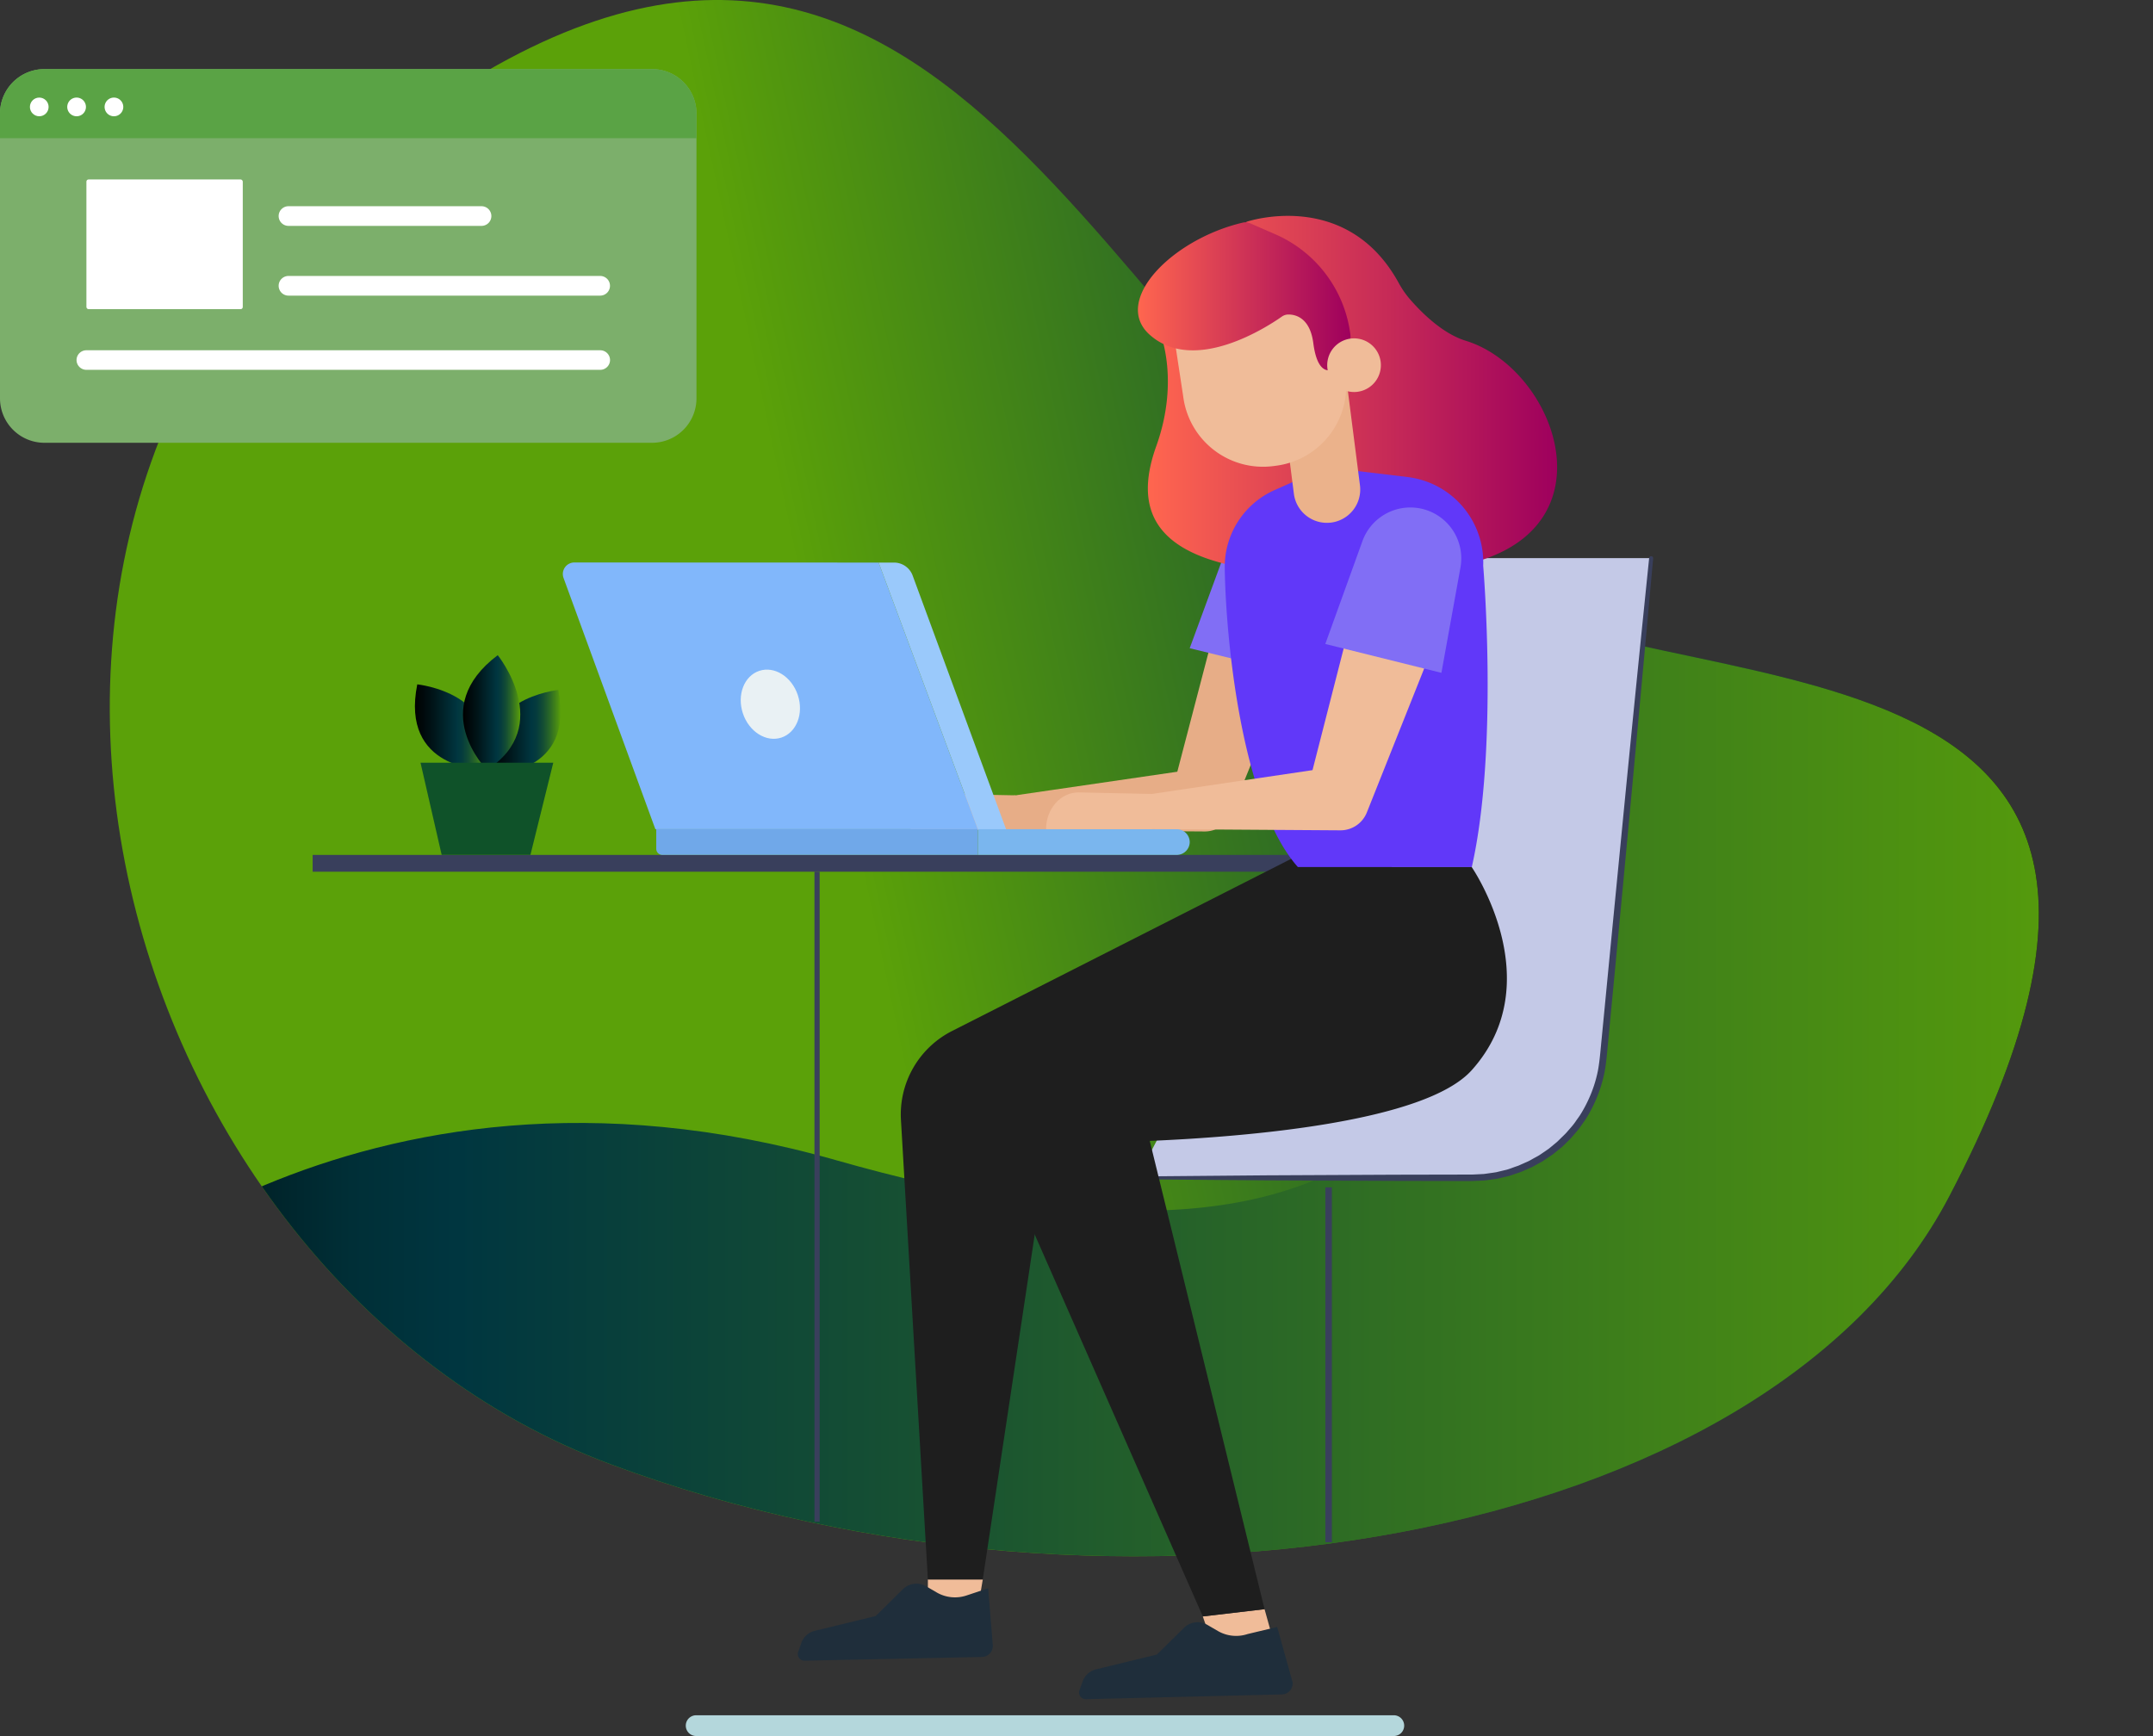 <svg xmlns="http://www.w3.org/2000/svg" xmlns:xlink="http://www.w3.org/1999/xlink" viewBox="0 0 829.73 669.1"><rect x="0" y="0" width="829.73" height="669.1" fill="#333333" stroke="none"/><defs><style>.a,.ac,.j{fill:none;}.b{fill:url(#a);}.c{clip-path:url(#b);}.d{fill:url(#c);}.e{fill:#7caf6b;}.f{fill:#5aa345;}.g{fill:#fff;}.h{fill:#c4c9e7;}.i{fill:#393f5c;}.ac,.j{stroke:#393f5c;stroke-miterlimit:10;}.j{stroke-width:2.5px;}.k{fill:#f0bc99;}.l{fill:#e7ad87;}.m{fill:#816ef5;}.n{fill:#1e1e1e;}.o{fill:url(#d);}.p{fill:#6138f9;}.q{fill:#ebb28b;}.r{fill:url(#e);}.s{fill:#81b7fb;}.t{fill:#9ac9fb;}.u{fill:#70a8e9;}.v{fill:#7ab6ee;}.w{fill:#e9f1f4;}.x{fill:#1f2e3b;}.y{fill:url(#f);}.z{fill:url(#g);}.aa{fill:url(#h);}.ab{fill:#0f5229;}.ac{stroke-width:2px;}.ad{fill:#b4d7dc;}</style><linearGradient id="a" x1="755.98" y1="219.4" x2="325.98" y2="311.4" gradientUnits="userSpaceOnUse"><stop offset="0"/><stop offset="0.07" stop-color="#001b20"/><stop offset="0.14" stop-color="#002f37"/><stop offset="0.19" stop-color="#003640"/><stop offset="0.43" stop-color="#195331"/><stop offset="0.97" stop-color="#579d0b"/><stop offset="1" stop-color="#5ba109"/></linearGradient><clipPath id="b"><path class="a" d="M556.59,223.55C424.93,144,362.79-100.45,159.54,45.62s-119,446.17,75.8,518.75S680.7,595.94,751.21,461.12C871.71,230.73,644.91,276.92,556.59,223.55Z"/></clipPath><linearGradient id="c" x1="22.52" y1="396.29" x2="829.73" y2="396.29" xlink:href="#a"/><linearGradient id="d" x1="442.36" y1="152.25" x2="600.1" y2="152.25" gradientUnits="userSpaceOnUse"><stop offset="0" stop-color="#ff664f"/><stop offset="1" stop-color="#9e005d"/></linearGradient><linearGradient id="e" x1="438.55" y1="114.21" x2="520.46" y2="114.21" xlink:href="#d"/><linearGradient id="f" x1="188.85" y1="282.14" x2="216.08" y2="282.14" gradientUnits="userSpaceOnUse"><stop offset="0"/><stop offset="0.26" stop-color="#001519"/><stop offset="0.59" stop-color="#003640"/><stop offset="0.66" stop-color="#053c3d"/><stop offset="0.75" stop-color="#134d34"/><stop offset="0.85" stop-color="#2b6926"/><stop offset="0.96" stop-color="#4c8f12"/><stop offset="1" stop-color="#5ba109"/></linearGradient><linearGradient id="g" x1="159.9" y1="280.19" x2="187.47" y2="280.19" xlink:href="#f"/><linearGradient id="h" x1="178.41" y1="274.62" x2="200.51" y2="274.62" xlink:href="#f"/></defs><title>Asset 9</title><path class="b" d="M556.59,223.55C424.93,144,362.79-100.45,159.54,45.62s-119,446.17,75.8,518.75S680.7,595.94,751.21,461.12C871.71,230.73,644.91,276.92,556.59,223.55Z"/><g class="c"><path class="d" d="M22.52,506.35s112.27-112.58,299.79-59.16S620.24,454.81,597,171.73c0,0,263.57,36.77,229.77,224.05C785.73,623.06,256.38,709.79,22.52,506.35Z"/></g><path class="e" d="M268.41,43.75V153.54a17.13,17.13,0,0,1-17.15,17.12H17.15A17.13,17.13,0,0,1,0,153.54V43.75A17.13,17.13,0,0,1,17.15,26.63H251.26A17.13,17.13,0,0,1,268.41,43.75Z"/><path class="f" d="M268.41,43.75v9.5H0v-9.5A17.13,17.13,0,0,1,17.15,26.63H251.26A17.13,17.13,0,0,1,268.41,43.75Z"/><circle class="g" cx="15.13" cy="41.21" r="3.6"/><path class="g" d="M33.12,41.21a3.6,3.6,0,1,1-3.6-3.6A3.6,3.6,0,0,1,33.12,41.21Z"/><path class="g" d="M47.51,41.21a3.6,3.6,0,1,1-3.6-3.6A3.6,3.6,0,0,1,47.51,41.21Z"/><rect class="g" x="33.3" y="69.17" width="60.26" height="49.99" rx="0.83" ry="0.83"/><path class="g" d="M231.29,142.54h-198a3.79,3.79,0,0,1-3.79-3.79h0A3.79,3.79,0,0,1,33.31,135h198a3.79,3.79,0,0,1,3.79,3.79h0A3.79,3.79,0,0,1,231.29,142.54Z"/><path class="g" d="M231.29,113.94H111.18a3.79,3.79,0,0,1-3.79-3.79h0a3.79,3.79,0,0,1,3.79-3.79H231.29a3.79,3.79,0,0,1,3.79,3.79h0A3.79,3.79,0,0,1,231.29,113.94Z"/><path class="g" d="M185.57,87.06H111.18a3.79,3.79,0,0,1-3.79-3.79h0a3.79,3.79,0,0,1,3.79-3.79h74.39a3.79,3.79,0,0,1,3.79,3.79h0A3.79,3.79,0,0,1,185.57,87.06Z"/><path class="h" d="M438.25,454h129a50.75,50.75,0,0,0,50.45-45.22L636.33,215.1h-129l-2.63,112.28Z"/><path class="i" d="M438.25,453.43,488,453l49.72-.24,24.86-.05h4.66l1.51-.07,3-.15c1-.11,2-.28,3-.41l1.5-.22c.5-.06,1-.22,1.48-.33l2.94-.7c1-.28,1.92-.64,2.88-1l1.43-.49c.48-.16.93-.4,1.39-.6l2.77-1.23c.89-.46,1.76-1,2.65-1.46l1.32-.74c.42-.27.84-.56,1.25-.84l2.5-1.71,2.34-1.93c.39-.32.79-.63,1.16-1l1.08-1.06c.71-.71,1.46-1.39,2.15-2.13l2-2.3a22.35,22.35,0,0,0,1.83-2.4c.57-.84,1.21-1.63,1.72-2.49a50.65,50.65,0,0,0,2.88-5.32,49.72,49.72,0,0,0,3.79-11.46c.73-3.92,1-8.11,1.43-12.22l1.2-12.38,2.39-24.74L625.64,314q4.83-49.47,9.92-98.93a.76.76,0,0,1,.85-.69.77.77,0,0,1,.69.84q-4.49,49.52-9.09,99l-4.66,49.5L621,388.44l-1.18,12.37c-.42,4.13-.68,8.22-1.46,12.46a54.21,54.21,0,0,1-7,17.68c-.55.92-1.21,1.75-1.81,2.63a23.79,23.79,0,0,1-1.93,2.53l-2.07,2.43c-.72.78-1.5,1.5-2.25,2.25l-1.14,1.11c-.4.36-.82.68-1.23,1l-2.47,2-2.64,1.78c-.44.3-.88.61-1.32.89l-1.4.77c-.93.51-1.85,1.05-2.79,1.53l-2.92,1.28c-.49.21-1,.45-1.47.62l-1.51.51c-1,.33-2,.7-3,1l-3.1.73c-.52.11-1,.27-1.55.34l-1.58.22c-1,.14-2.1.31-3.15.42l-3.19.14-1.58.07h-4.66l-24.86-.05L488,454.93l-49.72-.4a.55.55,0,0,1,0-1.1Z"/><line class="j" x1="512.03" y1="457.64" x2="512.03" y2="594.41"/><rect class="i" x="120.49" y="329.5" width="415.9" height="6.47" transform="translate(656.88 665.48) rotate(180)"/><polygon class="k" points="487.34 620.22 491.75 636.05 470.27 642.56 463.54 623.02 487.34 620.22"/><polygon class="k" points="357.59 608.74 357.59 621.45 376.62 621.45 378.75 608.74 357.59 608.74"/><path class="l" d="M503.73,241.2,475,312.14l-.64,1.58a10.85,10.85,0,0,1-10.1,6.75l-81.83-.59a6,6,0,0,1-.82-11.92l81-11.82-10.73,8.32,19.34-74a17.18,17.18,0,1,1,33.24,8.69A18.46,18.46,0,0,1,503.73,241.2Z"/><path class="l" d="M391.32,306.54,363.38,306c-6.91,0-12.51,6.23-12.51,13.93h40.81Z"/><path class="m" d="M458.49,249.84l44.74,10.92,7.34-39.87a19.32,19.32,0,0,0-16.46-22.5h0a19.66,19.66,0,0,0-21.31,12.53Z"/><path class="n" d="M504.75,327.38l-137.86,70a36.08,36.08,0,0,0-19.68,34.28l10.38,177.12h21.15l28.54-189.51,107.33-75.36Z"/><path class="o" d="M480.42,85.47s38.31-13,58.44,23.26a36.87,36.87,0,0,0,4,6c4.09,4.83,12.61,13.72,22,16.6,37.28,11.44,60.87,81.94-13.34,88.21C458.67,227.37,432.3,209.05,445.59,172c9.47-26.4,1-45.15,1-45.15Z"/><path class="p" d="M511,180.09l-19.83,8.82A32.33,32.33,0,0,0,472,218.82c.31,26,6.21,90.65,28.2,115.38h67c10.38-45.78,4.4-116.15,4.4-116.15a33.14,33.14,0,0,0-29.16-34.19Z"/><path class="q" d="M512.85,201.43h0a12.84,12.84,0,0,1-14.21-11.12l-5.45-42.6,25.49-3,5.42,42.3A12.84,12.84,0,0,1,512.85,201.43Z"/><path class="k" d="M491.8,179.5l-1,.13A31,31,0,0,1,456,152.88l-5.5-36.18,60.22-5.29,7.83,33.32A31,31,0,0,1,491.8,179.5Z"/><path class="r" d="M520,131.65l-4.14,8.6a4.33,4.33,0,0,1-3.17,2.45c-2.25.33-5.35-1.09-6.57-10.48-1.25-9.62-6.71-11-9.52-11a4.41,4.41,0,0,0-2.61.81c-5.41,3.81-33.58,22.32-50.83,7.07C428.32,116,451.66,92.17,479,85.79a4.43,4.43,0,0,1,2.78.27l9.75,4.26a48.79,48.79,0,0,1,28.91,38.85h0A4.43,4.43,0,0,1,520,131.65Z"/><path class="k" d="M511.56,142a10.34,10.34,0,1,0,9-11.51A10.35,10.35,0,0,0,511.56,142Z"/><path class="n" d="M567.18,334.2h-67L392.94,399a29.4,29.4,0,0,0-11.7,37l82.3,187,23.8-2.8L443.1,439.73c37.13-1.57,106.07-7.18,124.08-27.26C597.67,378.5,567.18,334.2,567.18,334.2Z"/><path class="s" d="M338.61,216.83,376.85,319.6H252.57l-35.38-96.81a4.44,4.44,0,0,1,4.17-6Z"/><path class="t" d="M338.61,216.83h5.95a7.64,7.64,0,0,1,7.16,5l36,97.78H376.85Z"/><path class="u" d="M252.91,319.6H376.85a0,0,0,0,1,0,0v9.9a0,0,0,0,1,0,0H255.26a2.35,2.35,0,0,1-2.35-2.35V319.6A0,0,0,0,1,252.91,319.6Z"/><path class="v" d="M376.85,329.5h76.7a5,5,0,0,0,4.95-4.95h0a5,5,0,0,0-4.95-4.95h-76.7Z"/><path class="w" d="M307.47,267.91c2.36,7.1-.48,14.43-6.33,16.37s-12.5-2.25-14.85-9.35.48-14.43,6.33-16.37S305.12,260.81,307.47,267.91Z"/><path class="k" d="M556.18,239.27l-28.79,72.29-.64,1.6a10.93,10.93,0,0,1-10.2,6.87l-81.85-.54a6,6,0,0,1-.84-12l81-12L504,303.94l19.3-75.39a17.34,17.34,0,1,1,33.59,8.6A21.86,21.86,0,0,1,556.18,239.27Z"/><path class="k" d="M443.58,306l-27.94-.59c-6.91,0-12.51,6.35-12.51,14.19h40.81Z"/><path class="m" d="M510.75,248.2l44.75,11.13,7.34-40.62a19.63,19.63,0,0,0-16.46-22.91h0a19.63,19.63,0,0,0-21.32,12.75Z"/><path class="x" d="M456.31,627.38l-10.44,10.31-23.46,5.71a7.31,7.31,0,0,0-5.19,4.7L416,651.5a2.56,2.56,0,0,0,2.47,3.41L494,653.07a4.26,4.26,0,0,0,4.16-4.61l-5.95-21.39-11.41,2.73a14,14,0,0,1-11.47-1.19l-4.06-2.36A7.43,7.43,0,0,0,456.31,627.38Z"/><path class="x" d="M347.93,612.54l-10.44,10.31L314,628.56a7.35,7.35,0,0,0-5.19,4.7l-1.2,3.4a2.56,2.56,0,0,0,2.47,3.41l68.35-1.44a4.27,4.27,0,0,0,4.17-4.61l-1.78-21.86-8.42,2.8A14,14,0,0,1,361,613.77l-4.06-2.36A7.44,7.44,0,0,0,347.93,612.54Z"/><path class="y" d="M190.13,298.36s31.63.11,25.06-32.44C215.19,265.92,182,269.2,190.13,298.36Z"/><path class="z" d="M186.17,296.61s-32,.11-25.36-32.84C160.81,263.77,194.39,267.1,186.17,296.61Z"/><path class="aa" d="M187.64,296.72s-23.31-23.49,4.18-44.2C191.82,252.52,213.91,279.84,187.64,296.72Z"/><polygon class="ab" points="213.22 293.97 162.06 293.97 170.21 329.49 204.42 329.49 213.22 293.97"/><line class="ac" x1="314.88" y1="335.97" x2="314.88" y2="586.49"/><path class="ad" d="M268.29,669.1H537.15a4,4,0,0,0,4-4h0a4,4,0,0,0-4-4H268.29a4,4,0,0,0-4,4h0A4,4,0,0,0,268.29,669.1Z"/></svg>